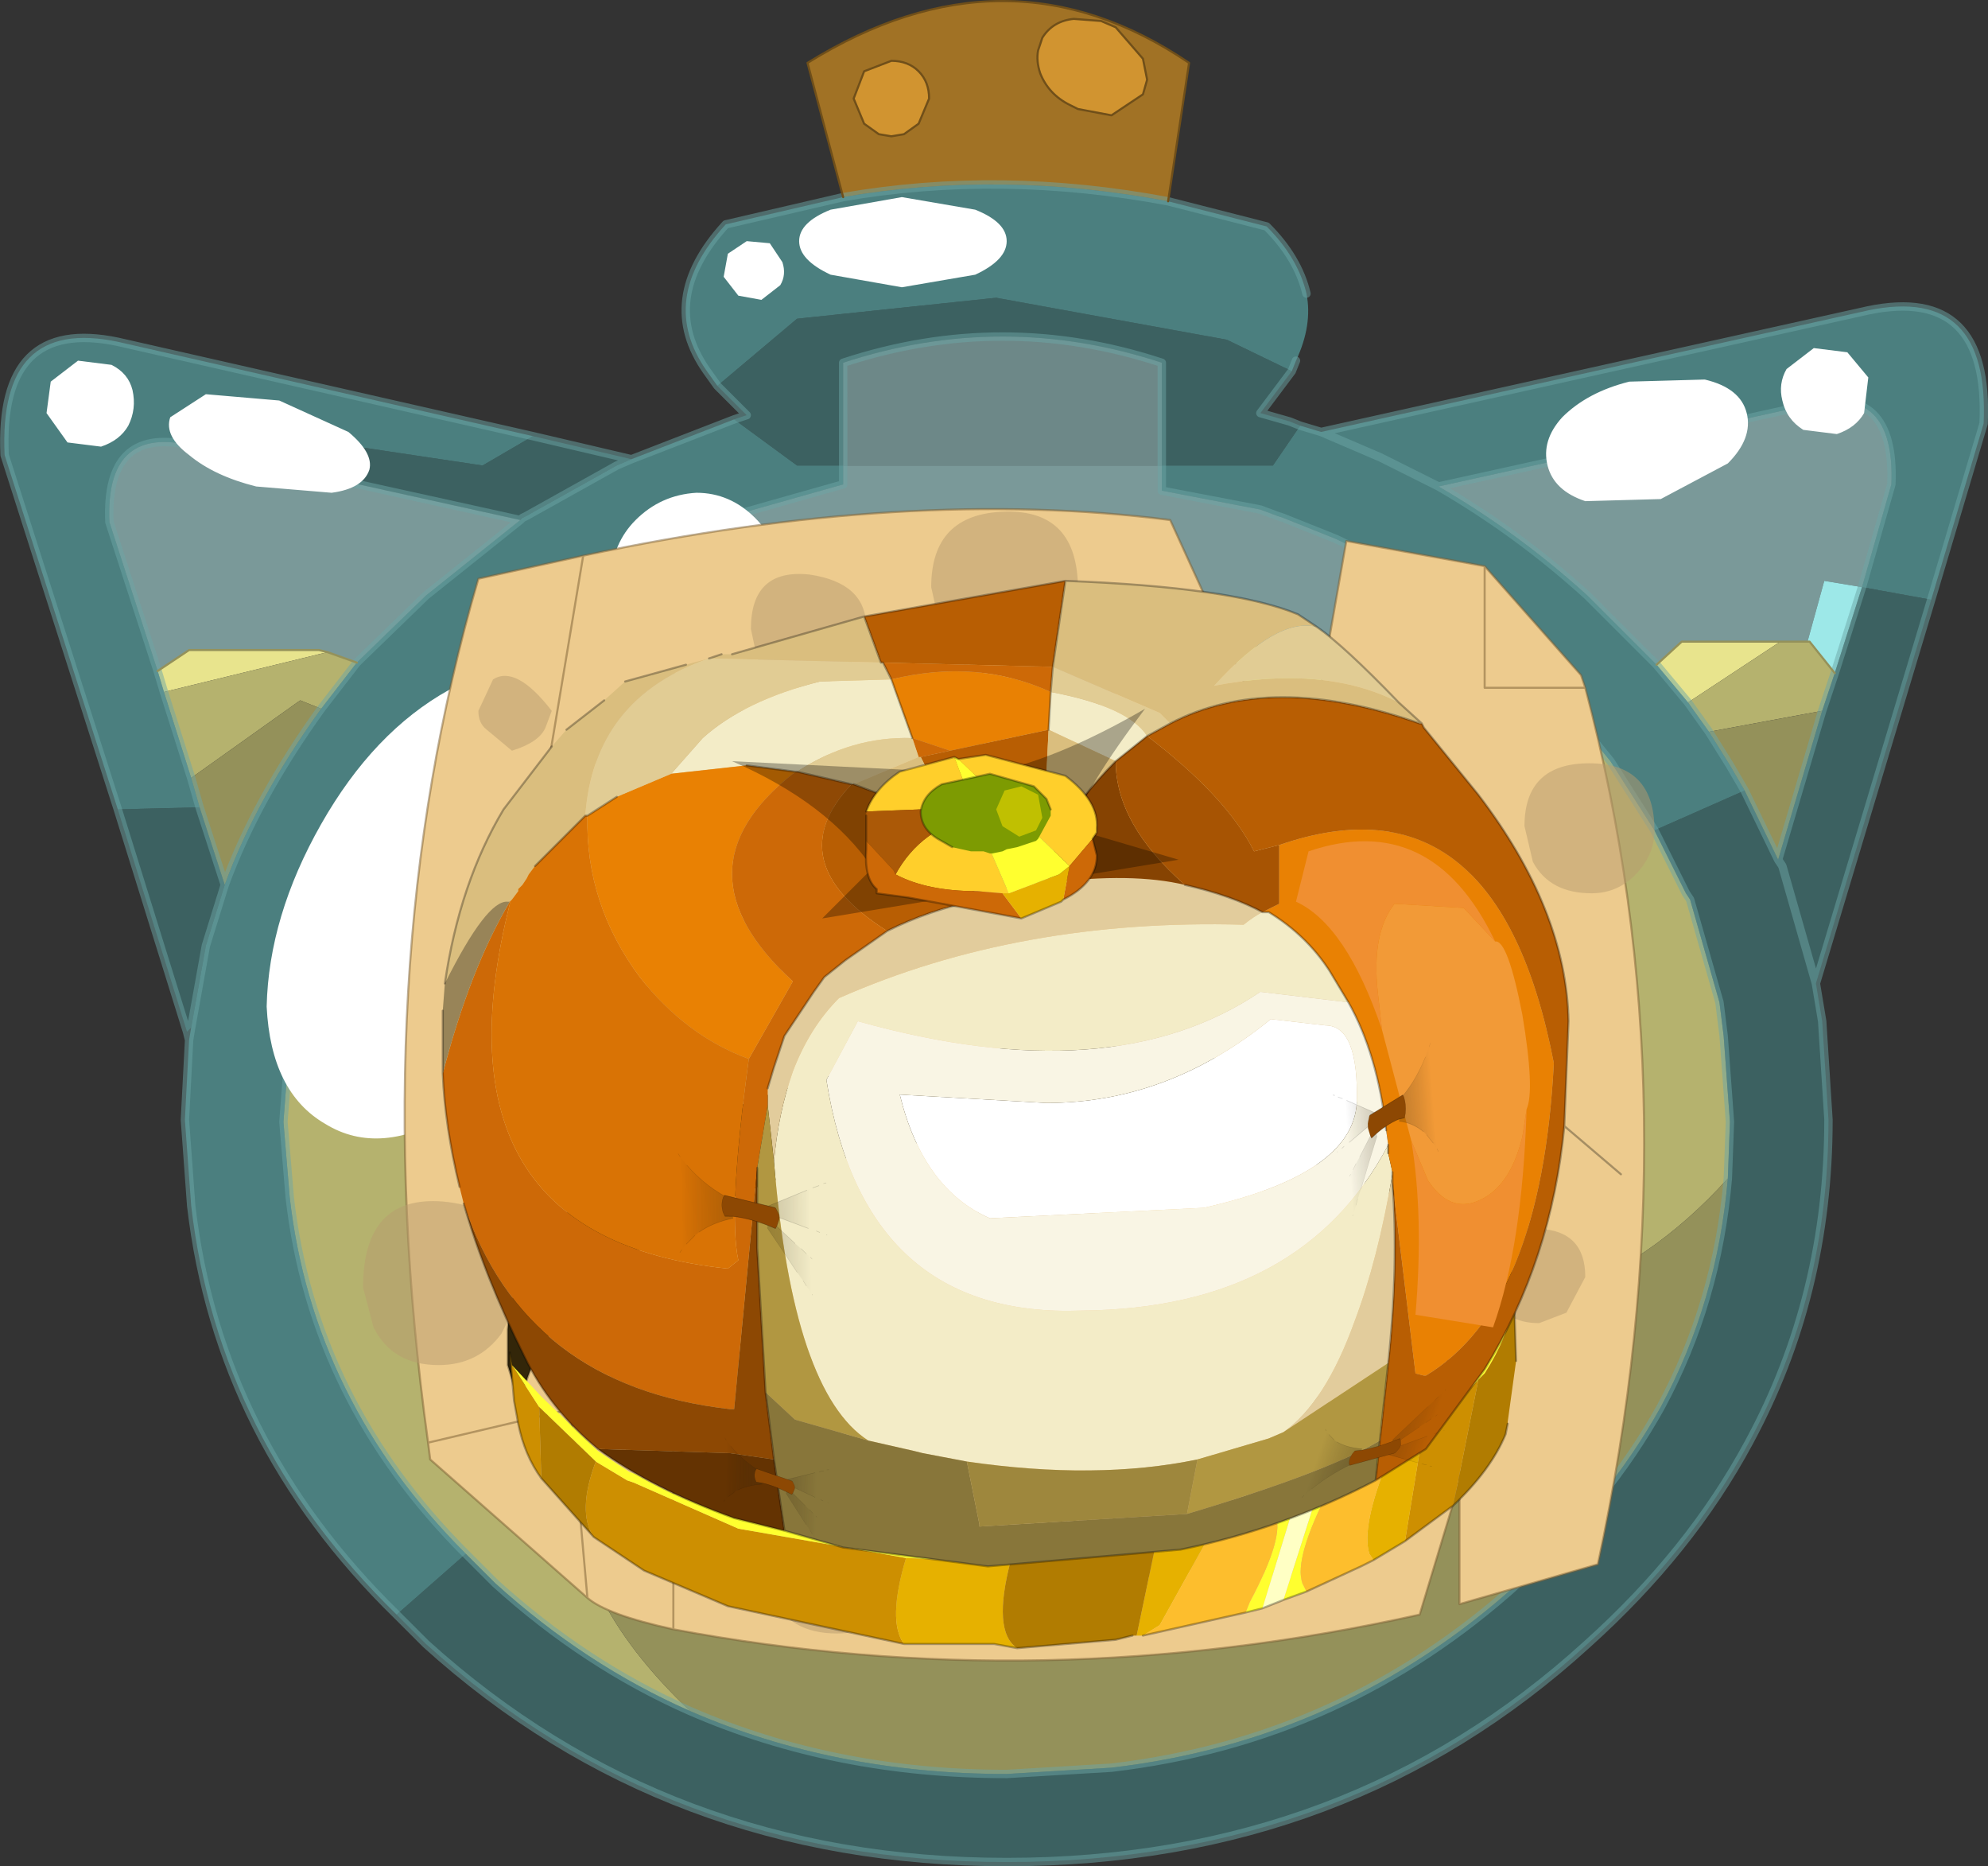 <svg viewBox="0 0 47.415 44.499" xmlns="http://www.w3.org/2000/svg" xmlns:xlink="http://www.w3.org/1999/xlink"><rect x="0" y="0" width="47.415" height="44.499" fill="#333333" stroke="none"/><g transform="translate(-376.74 -277.75)"><use transform="translate(376.75 277.75)" width="47.4" height="44.5" xlink:href="#a"/><use transform="translate(387.25 291.6)" width="28.15" height="25.45" xlink:href="#b"/><use transform="matrix(.083 -.051 -.025 -.331 408.76 306.89)" width="27.8" height="9.15" xlink:href="#c"/><use transform="matrix(-.127 -.031 -.005 -.302 396.49 308.72)" width="27.8" height="9.15" xlink:href="#c"/><use transform="matrix(-.113 .031 -.072 .209 411.55 310.8)" width="27.8" height="9.15" xlink:href="#c"/><use transform="matrix(-.089 -.031 .004 -.194 396.47 314.57)" width="27.8" height="9.15" xlink:href="#c"/><use transform="translate(394.2 294.65)" width="10.65" height="5" xlink:href="#d"/></g><defs><g id="e"><path d="M1.05-21q-.05.25.05.55.2.5.7.75l.2.1.8.15.75-.5.1-.35-.1-.5-.65-.75-.35-.15-.65-.05q-.5.05-.75.45l-.1.3m3.1 3.6q-4-.75-7.75-.1l-.85-3.2q4.75-2.95 9.1 0l-.5 3.3m-7.25-1.85.35.25.3.05.3-.05.35-.25.25-.6q0-.4-.25-.65t-.65-.25l-.65.25-.25.65.25.6" fill="#a17225" fill-rule="evenodd" transform="translate(23.7 22.2)"/><path d="m1.05-21 .1-.3q.25-.4.75-.45l.65.05.35.15.65.75.1.5-.1.35-.75.5-.8-.15-.2-.1q-.5-.25-.7-.75-.1-.3-.05-.55m-4.15 1.75-.25-.6.25-.65.65-.25q.4 0 .65.25t.25.65l-.25.6-.35.25-.3.05-.3-.05-.35-.25" fill="#d19430" fill-rule="evenodd" transform="translate(23.7 22.2)"/><path d="m20.05-6.15-.6-.75h-.05l.4-1.45.9.15-.65 2.05" fill="#9de8e8" fill-rule="evenodd" transform="translate(23.7 22.2)"/><path d="m16.55-5.45-.75-.9.6-.55h2.35l-2.2 1.45m-4.5-.8Q11.3-4.8 8.6-4.65L6.1-5q-5-.55-8.6.9-5.15 3.15-10.85 2.75l-1.75-1.2 1.65-2.3.05-.1.05-.05q.95-1.05 3.1-1.8h20.9l1.4.55m-32 .05.75-.5h3.1l.2.05-3.9.95-.15-.5" fill="#e8e48d" fill-rule="evenodd" transform="translate(23.7 22.2)"/><path d="m13.6-5.4 1.1 1.35 1.05 1.65.75 1.5.1.15.7 2.45.1.8.15 2.05-.05 1.35Q13.8 10 8.4 9l-4-1.05-4.95-.7Q-6 6.95-8.3 9.55q-1.5 1.7-1.65 3.45-.3 2.75 2.7 5.6-2.5-1.1-4.65-3.05l-.7-.7q-3.65-3.65-4.2-8.5l-.15-1.8.15-1.95.3-1.7.4-1.25 1-2.2 1.75 1.2q5.7.4 10.85-2.75Q1.1-5.55 6.1-5l2.5.35q2.7-.15 3.45-1.6l1.55.85m3.45.65-.5-.7 2.2-1.45h.7l.6.75-.3.9-2.7.5m-32.95-1.9.7.25-.85 1.1-.5-.2-2.6 1.85-.65-2.05 3.9-.95" fill="#b5b26e" fill-rule="evenodd" transform="translate(23.7 22.2)"/><path d="m17.9-3.35-.35-.6-.5-.8 2.7-.5L18.7-1.7l-.8-1.65M-7.25 18.6q-3-2.85-2.7-5.6.15-1.75 1.65-3.45 2.3-2.6 7.75-2.3l4.95.7L8.4 9q5.4 1 9.1-3.1-.25 2.95-1.6 5.45-1.25 2.25-3.4 4.2-4.15 3.75-9.7 4.4l-2.5.15q-4.1 0-7.55-1.5m-8.8-23.9q-1.55 2.15-2.3 4.2l-.6-1.85-.2-.7 2.6-1.85.5.2" fill="#94915a" fill-rule="evenodd" transform="translate(23.7 22.2)"/><path d="m4.15-17.4 2.35.6q.75.75.95 1.6.15.75-.25 1.6l-.1.25-1.55-.75-5.5-1-4.75.5-1.9 1.6-.25-.35q-1.2-1.7.45-3.5l2.8-.65q3.75-.65 7.75.1m6.45 6.8-1.4-.7-1.4-.6 1.4.6 1.4.7q1.9 1.1 3.55 2.6l1.65 1.65.75.9.5.7.5.8.35.6-2.15.95-1.05-1.65-1.1-1.35-1.1-1.05q-1.45-1.35-3.1-2.3l-1.25-.6-1.25-.5-.15-.05-.4-.15L4-10.5v-.6h2.65l.65-.95.5.15 13.05-2.9q2.9-.6 2.75 2.7l-1.25 4.2-1.65-.3.7-2.45q.1-2.4-1.95-1.9L10.6-10.6M-13.35-5l-.05.05-.05.1-1.65 2.3-1 2.2-.4 1.25-.3 1.7-.15 1.95.15 1.8q.55 4.85 4.2 8.5l-1.65 1.45q-4.25-4.15-4.9-9.75l-.15-2.05.1-1.9.05-.3.35-1.95.45-1.45q.75-2.05 2.3-4.2l.85-1.1 1.65-1.6 2.25-1.8.05-.05.1-.05L-9-11.1l.35-.15 2.45-.95 1.5 1.1h1.1v.45l-2.3.65-1.65.65-2.35 1.3-2 1.6L-13.35-5m-7.55 2.1-2.7-8.45q-.15-3.3 2.7-2.7l9.9 2.25-1.2.7-5-.75-.45.65-1.6-.4q-1.95-.4-1.85 1.85l1.15 3.55.15.5.65 2.05.2.7-1.95.05" fill="#65cccc" fill-opacity=".502" fill-rule="evenodd" transform="translate(23.7 22.2)"/><path d="m-6.6-13 1.9-1.6 4.75-.5 5.5 1 1.55.75-.75 1 .7.2.25.1-.65.95H4v-2.45q-3.8-1.25-7.6 0v2.45h-1.1l-1.5-1.1.3-.1-.7-.7m27.3 4.8 1.65.3-2.75 9.15-.8-2.8-.1-.15.1.15.8 2.8.15.9.15 2.35q0 4.2-1.9 7.7-1.4 2.6-3.85 4.8Q8.45 22.2.3 22.2q-8.1 0-13.85-5.2l-.7-.7 1.65-1.45.7.7q2.15 1.95 4.65 3.05Q-3.8 20.1.3 20.1l2.5-.15q5.55-.65 9.7-4.4 2.15-1.95 3.4-4.2 1.35-2.5 1.6-5.45l.05-1.35-.15-2.05-.1-.8-.7-2.45-.1-.15-.75-1.5 2.15-.95.8 1.65 1.05-3.55.3-.9.65-2.05M-11-11.8l2.35.55-.35.15-2.15 1.2-.1.05-.05.05-6.35-1.4.45-.65 5 .75 1.2-.7m-7.35 10.7L-18.8.35l-.35 1.95-.1.1-1.65-5.3 1.95-.05.6 1.85" fill="#478f8f" fill-opacity=".502" fill-rule="evenodd" transform="translate(23.7 22.2)"/><path d="m10.6-10.6 8.85-1.95q2.05-.5 1.95 1.9l-.7 2.45-.9-.15-.4 1.45h-3l-.6.55L14.15-8q-1.65-1.5-3.55-2.6M4-11.1v.6l2.35.45.4.15.15.05 1.25.5 1.25.6q1.65.95 3.1 2.3l1.1 1.05-1.55-.85-1.4-.55h-20.9q-2.15.75-3.1 1.8l1.45-1.45 2-1.6 2.35-1.3L-5.9-10l2.3-.65v-.45H4m-15.3 1.3L-13.55-8l-1.65 1.6-.7-.25-.2-.05h-3.1l-.75.5-1.15-3.55q-.1-2.25 1.85-1.85l1.6.4 6.35 1.4" fill="#c2ffff" fill-opacity=".502" fill-rule="evenodd" transform="translate(23.7 22.2)"/><path d="M-3.6-11.1v-2.45q3.8-1.25 7.6 0v2.45h-7.6" fill="#a8dede" fill-opacity=".502" fill-rule="evenodd" transform="translate(23.7 22.2)"/><path d="M31.15 7q-.2-.85-.95-1.6l-2.35-.6q-4-.75-7.75-.1l-2.8.65q-1.65 1.8-.45 3.5l.25.35m13.7-.35.1-.25m.6 1.7 1.4.6 1.4.7 8.85-1.95q2.05-.5 1.95 1.9L44.4 14m1.65.3 1.25-4.2q.15-3.3-2.75-2.7L31.5 10.3l-.5-.15m-3.3.95v.6l2.35.45.4.15.15.05 1.25.5 1.25.6q1.65.95 3.1 2.3l1.1 1.05 1.1 1.35 1.05 1.65m2.15-.95-.35-.6-.5-.8-.5-.7-.75-.9-1.65-1.65q-1.65-1.5-3.55-2.6m-3.5-2.75-.75 1 .7.2.25.1m-20.7 7.1-.05.1-1.65 2.3-1 2.2-.4 1.25-.3 1.7-.15 1.95.15 1.8q.55 4.85 4.2 8.5l.7.7q2.15 1.95 4.65 3.05M41.2 28.1l.05-1.35-.15-2.05-.1-.8-.7-2.45-.1-.15-.75-1.5m4.3-3.75L44.4 14m-.65 2.05-.3.9-1.05 3.55.1.15.8 2.8 2.75-9.15m-4.45 4.55.8 1.65m-22.3-9.4V8.65q3.8-1.25 7.6 0v2.45m-7.6 0v.45l-2.3.65-1.65.65-2.35 1.3-2 1.6-1.45 1.45m-.9 21.3.7.7Q15.9 44.4 24 44.4q8.15 0 13.85-5.2 2.45-2.2 3.85-4.8 1.9-3.5 1.9-7.7l-.15-2.35-.15-.9m-2.1 4.65q-.25 2.95-1.6 5.45-1.25 2.25-3.4 4.2-4.15 3.75-9.7 4.4l-2.5.15q-4.1 0-7.55-1.5M2.8 19.3.1 10.85q-.15-3.3 2.7-2.7l9.9 2.25 2.35.55L17.5 10l.3-.1-.7-.7m-4.7 3.2.05-.05.1-.05 2.15-1.2.35-.15M8.5 15.8l1.65-1.6 2.25-1.8L6.05 11l-1.6-.4q-1.95-.4-1.85 1.85L3.75 16m4.75-.2-.85 1.1q-1.55 2.15-2.3 4.2l-.45 1.45-.35 1.95-.05.3-.1 1.9.15 2.05q.65 5.6 4.9 9.75m-4.1-17.4-.6-1.85m-1.95.05 1.65 5.3.1-.1m0-5.95.2.7m-.2-.7L3.9 16.5l-.15-.5m.75 8.8-.05-.2" fill="none" stroke="#6da6a6" stroke-linecap="round" stroke-linejoin="round" stroke-opacity=".502" stroke-width=".2"/><path d="m35.75 15.95-1.4-.55h-20.9q-2.15.75-3.1 1.8l-.05.05m32.8-1.95h.05l.6.75m-.65-.75h-.65m-2.95.55.6-.55h2.35m-6.7.65 1.55.85M3.75 16l.75-.5h3.1l.2.05.7.25" fill="none" stroke="#94915a" stroke-linecap="round" stroke-linejoin="round" stroke-width=".05"/><path d="m24.75 1.2.1-.3q.25-.4.75-.45l.65.05.35.15.65.75.1.5-.1.35-.75.5-.8-.15-.2-.1q-.5-.25-.7-.75-.1-.3-.05-.55M20.1 4.7l-.85-3.2q4.75-2.95 9.1 0l-.5 3.3M20.6 2.95l-.25-.6.25-.65.65-.25q.4 0 .65.25t.25.65l-.25.6-.35.25-.3.05-.3-.05-.35-.25" fill="none" stroke="#704f19" stroke-linecap="round" stroke-linejoin="round" stroke-width=".05"/><path d="m15.15-13.1 1.8-.05q.85.2 1 .8t-.45 1.2l-1.6.85-1.8.05q-.75-.25-.9-.85t.35-1.15q.6-.6 1.6-.85M19.55-13.9l.8.1.5.6-.1.85q-.2.35-.65.5l-.8-.1q-.4-.25-.5-.7-.1-.4.1-.75l.65-.5M-16.05-2.55q1.25-2.2 3.05-3.2 1.85-1.05 3.15-.3 1.3.8 1.3 2.85.05 2.1-1.2 4.3t-3.15 3.25q-1.75 1.05-3.05.25-1.3-.75-1.4-2.8.05-2.15 1.3-4.35M-21.85-13.6l.8.1q.4.2.5.6.1.45-.1.85-.2.35-.65.5l-.8-.1-.5-.7.1-.75.65-.5M-17.05-12.65l1.65.75q.6.5.5.9-.15.45-.9.55l-1.8-.15q-1-.25-1.6-.75-.6-.45-.45-.9l.85-.55 1.75.15M-8.55-9.8q.6-.6 1.45-.65.8 0 1.4.6t.6 1.4q-.05.85-.65 1.45-.55.55-1.4.6-.8 0-1.4-.6t-.6-1.4q.05-.85.6-1.4M-5.9-16.45l.55.05.3.45q.1.3-.05.55l-.45.35-.55-.1-.35-.45.1-.55.45-.3M-2.2-17.5l1.75.3q.75.3.75.75t-.75.8l-1.75.3-1.7-.3q-.75-.35-.75-.8t.75-.75l1.7-.3" fill="#fff" fill-rule="evenodd" transform="translate(23.7 22.2)"/><path d="M11.7-8.7 14-6.1l.1.3q2.65 10 .3 20.9l-3.3.95v-2.9l-.95 3.15q-9 2-17.8.35-1.6-.35-2.05-.75l-3.75-3.3-.05-.4Q-15.05 1-12.3-8.4l2.5-.55q7.75-1.65 14-.85L7.3-3l1.1-6.3 3.3.6v2.9h2.4-2.4v-2.9M-7.65 8.4v8.25V8.4m-2.05 7.5-.4-4.5-3.4.8 3.4-.8.4 4.5m-1.2-18.25 1.1-6.6-1.1 6.6m21.5 10.5.5 5-.5-5" fill="#edcb8e" fill-rule="evenodd" transform="translate(23.7 22.2)"/><path d="m35.4 13.5 2.3 2.6.1.3q2.65 10 .3 20.9l-3.3.95v-2.9l-.95 3.15q-9 2-17.8.35-1.6-.35-2.05-.75l-3.75-3.3-.05-.4q-1.55-11.2 1.2-20.6l2.5-.55q7.75-1.65 14-.85l3.1 6.8 1.1-6.3 3.3.6v2.9h2.4m-3 18.95-.5-5m-20.4-17.1-1.1 6.6M10.2 34.4l3.4-.8.4 4.5m2.05.75V30.6" fill="none" stroke="#7a5e32" stroke-linecap="round" stroke-linejoin="round" stroke-opacity=".502" stroke-width=".05"/><path d="M2-8.15q1.4.05 1.4 1.4 0 .55-.4 1-.45.5-1.15.5Q.5-5.25.3-6.4H.25q-1.15 0-1.55-.9l-.2-.9q0-1.75 1.75-1.8T2-8.15M9.4-2q0-1.05 1.05-1.05T11.5-2q-.05 1.1-1 1.1-.75 0-1-.5L9.4-2m5.95.6q-.45.5-1.1.5-1 0-1.4-.75l-.2-.85q0-1.5 1.55-1.5t1.55 1.6q0 .55-.4 1m-1.7 10.5-.65.25q-.85 0-1.1-.7l-.05-.45q0-1.1 1.15-1.1 1.1.05 1.1 1.15l-.45.85m-6.6-7.75Q7.5.75 8.5.75q1.75 0 1.75 1.65L9.9 3.5q-.45.65-1.15.75v.3q0 .65-.4 1.1-.45.6-1.35.6-1.2 0-1.65-.9l-.2-.85q0-.7.3-1.1l-.55-.1-.1.15q-.65.8-1.55.8-1.25 0-1.8-1l-.35-1q0-1.9 2.1-2 1 0 1.5.45l.9-.15q1.15 0 1.45.8m-4.2 4.1L2.5 6.6q-.5.75-1.5.75-1.1 0-1.55-.9L-.8 5.5q0-2.05 1.85-1.8 1.8.25 1.8 1.75m4.1 5.5q1.45 0 1.45 1.25-.1.8-.5 1.15l.25.8-.3.85q-.3.4-.85.4-1.4 0-1.25-1.15 0-.55.35-.85-.5-.35-.6-1.2 0-1.25 1.45-1.25m-1.75 3.9q-.5.55-1.35.55Q2 15.4 2 13.75q0-1.7 1.85-1.7 1.8 0 1.8 1.65l-.45 1.15m-15.9-19.7q-.15.35-.8.55l-.6-.5q-.2-.15-.2-.45l.35-.75q.55-.35 1.4.75l-.15.4m7.3-1.55q-.45.6-1.1.6-.85 0-1.15-.7l-.15-.7q0-1.45 1.4-1.3 1.35.2 1.35 1.25 0 .35-.35.85m-2 1.3q1.6 0 1.6 1.8 0 .75-.45 1.25-.5.5-1.25.5-1.15 0-1.45-.9l-.8.15q-1.1 0-1.55-.95l-.25-.95q0-1.95 1.9-1.95 1.4 0 1.75 1.1l.5-.05M-8.55-.75q0-1.1 1.15-1.1 1.1 0 1.1 1.2l-.05.35q1.3.05 1.3 1.6l-.4.95-.55.45q.25.4.25 1.1t-.4 1.2q-.5.65-1.35.65-1.15 0-1.5-.85l-.1-.5-.4.05q-.85 0-1.15-.65l-.15-.7q0-1.35 1.4-1.4.9 0 1.2.6l.15-.05-.25-.9q0-.6.35-.95l-.55-.6-.05-.45M-1.25-4q-.75 0-1.1-.7l-.15-.55q0-1.2 1.25-1.2T0-5.25l-.25.75q-.35.5-1 .5m-8.3 12.5q-.4.4-.95.4l-.8-.2-.45.9q-.55.75-1.5.75-1.1 0-1.55-.9l-.25-.95q0-2.2 1.9-2.05 1.15.1 1.6.85.2-.65 1.1-.7 1.2-.1 1.2 1.05 0 .5-.3.85m.3 2.7q0-1.65 1.75-1.65 1.3 0 1.65.9.25-.6 1.15-.45 1.3.25 1.3 1.25 0 .5-.35.85l-.05.05q.3.4.3 1.1v.05q1.7.1 1.7 1.75 0 .6-.5 1.1-.6.6-1.45.6-1.15 0-1.55-.9l-.2-.85.05-.3-.9-.85-.15-.65.15-.7q-.45.4-1.15.4-.95 0-1.45-.75l-.3-.95m3.4.8-.05-.05-.1.15.15-.1m3.1-1.55q0-1.45 1.3-1.2t1.3 1.25q0 .5-.35.85-.4.4-1 .4-.85 0-1.15-.65l-.1-.65" fill="#b89c6e" fill-opacity=".502" fill-rule="evenodd" transform="translate(23.7 22.2)"/></g><g id="b"><path d="m392.9 304.8-.2.15q-3.7 2-3.85 4.5v.85l.3 1q.35-2.35 3.55-4.2l.3-.2q3.7-2 8.6-2.2l6 .6 2.3.9q2.1 1.15 2.9 2.85l-.05-.2.1-.4-.05-.2q-.05-1.2-.9-2.2-.85-1.1-2.25-1.8l-2.25-.85q-2.65-.85-6.05-.7-4.85.2-8.45 2.1" fill="#332609" fill-rule="evenodd" transform="translate(-387.25 -291.6)"/><path d="M5.45 15.5q-3.2 1.85-3.55 4.2l-.3-1v-.85q.15-2.5 3.85-4.5l.2-.15m14.5-1.4 2.25.85q1.4.7 2.25 1.8.85 1 .9 2.2l.05.2-.1.4.05.2q-.8-1.7-2.9-2.85l-2.3-.9" fill="none" stroke="#000" stroke-linecap="round" stroke-linejoin="round" stroke-opacity=".302" stroke-width=".05"/><path d="m388.95 310.3-.05-.3.1 1.15.1.55q.15.75.55 1.3l-.05-1.7-.55-.85-.1-.15m1.95 4.1 1.2.8 2 .85 4.2.9q-.4-.55.05-2.05l-4-.7-2.5-1.1-.15-.05-.75-.45q-.45 1.2-.05 1.8m19.35.1 1.15-.85.6-3-1.35 1.4-.4 2.45" fill="#cd8f01" fill-rule="evenodd" transform="translate(-387.25 -291.6)"/><path d="m412.85 308.6-.25-.05-.7 1.85-.4.45-1.65 1.4-.9.55-.45.2-.35.15-.55.3-.4.15-1.5.45-1.35.3h-.1l-3.4.35-.55.05h-.05l-1.9-.05-3.95-.75q-1.4-.4-2.5-1.05l-.15-.05-.75-.5-1.35-1.3-.7-.75.1.15.55.85 1.35 1.3.75.45.15.05 2.5 1.1 4 .7 1.85.1h.05l.6-.05 3.35-.35h.1l1.35-.35 1.5-.4q.25.5-.6 2.1l-.1.25.4-.1.75-2.45.55-.25-.8 2.5.55-.2-.1-.2q-.2-.6.65-2.25l.45-.25q.5-.2.95-.45l.8-.5 1.35-1.4.15-.15q.55-.85.7-1.7v-.2" fill="#ffff2f" fill-rule="evenodd" transform="translate(-387.25 -291.6)"/><path d="M398.3 316.95h2.15l.55.1q-.6-.4-.15-2.1l-.6.05h-.05l-1.85-.1q-.45 1.5-.05 2.05m5.55-.2h.15l.4-.25 1.25-2.25-1.35.35-.45 2.15m5.65-1.8.75-.45.4-2.45-.8.5q-.65 1.6-.45 2.25l.1.15" fill="#e6b100" fill-rule="evenodd" transform="translate(-387.25 -291.6)"/><path d="m404 316.75 2.45-.55.1-.25q.85-1.6.6-2.1l-1.5.4-1.25 2.25-.4.25m3.9-1.05 1.3-.6.3-.15-.1-.15q-.2-.65.45-2.25-.45.25-.95.45l-.45.25q-.85 1.65-.65 2.25l.1.2" fill="#fdbe2d" fill-rule="evenodd" transform="translate(-387.25 -291.6)"/><path d="m389.65 313 1.25 1.4q-.4-.6.05-1.8l-1.35-1.3.05 1.7m11.35 4.05 2.35-.2.4-.1h.1l.45-2.15h-.1l-3.35.35q-.45 1.7.15 2.1m10.4-3.4q.9-.85 1.25-1.7l.05-.25v-.05l.2-1.45-.05-1.6v.2q-.15.85-.7 1.7l-.15.15-.6 3" fill="#b17c01" fill-rule="evenodd" transform="translate(-387.25 -291.6)"/><path d="m406.85 316.1.5-.2.8-2.5-.55.25-.75 2.45" fill="#ffffc4" fill-rule="evenodd" transform="translate(-387.25 -291.6)"/><path d="m1.65 18.4.1 1.15.1.55q.15.75.55 1.3l1.25 1.4 1.2.8 2 .85 4.2.9h2.15l.55.1 2.35-.2.4-.1m.25 0 2.45-.55.4-.1.5-.2.55-.2 1.3-.6.3-.15.75-.45 1.15-.85q.9-.85 1.25-1.7l.05-.25m.2-1.5L25.6 17" fill="none" stroke="#000" stroke-linecap="round" stroke-linejoin="round" stroke-opacity=".302" stroke-width=".05"/><path d="m398 293.95-1.7.05q-1.8.45-2.8 1.35l-.75.85 1.8-.2 1.15.15h.05q1.3-.85 2.75-.8l-.5-1.4m3.75 1.2q.85.4 1.6.75l.75-.6q-.45-.7-2.3-1.05l-.05.9m8.1 9.9q-2.05 3.9-7.3 3.95-5.2.2-6.1-5.5l.75-1.4q6.05 1.7 9.6-.7l2.1.25-.45-.75q-.55-.85-1.45-1.4h-.15q-.2.1-.45.3-5.35-.15-9.65 1.75-.7.7-1.1 1.75-.35 1-.45 2.15.45 5.5 2.25 6.65l1.1.25.2.05 1.05.2q3.1.45 5.5-.05l1.7-.5.35-.15q1-.7 1.7-2.65.55-1.45.9-3.5v-.05l-.1-.45v-.2" fill="#f3ecc7" fill-rule="evenodd" transform="translate(-387.25 -291.6)"/><path d="m392.75 296.2-1.3.55-.7.45h-.05.05q-.05 2.1 1.25 3.85 1.1 1.4 2.6 1.95l1.05-1.85q-2.9-2.65 0-4.95l.1-.05h-.05l-1.15-.15-1.8.2m5.75-.85.9.3 2.35-.5.05-.9q-1.75-.8-3.8-.3l.5 1.4m8.75 2.55v1.4l-.4.2h.15q.9.55 1.45 1.4l.45.75q.7 1.25.9 3.05l.05.35v.2l.1.45v.25l.55 4.55.2.05h.05q2.75-1.65 3.05-7.45-1.35-7-6.55-5.2" fill="#e98103" fill-rule="evenodd" transform="translate(-387.25 -291.6)"/><path d="m397.35 292.45.4 1.1h.05l4.05.1.3-2.05-4.8.85m2.05 3.2-.7.15.3.6 2.7-.25.05-1-2.35.5m.7 3.55-1.4-2.15-1.6-.6h-.05q-1.75 1.85.85 3.5 1-.5 2.2-.75m4.55-4.2-.55.3q1.9 1.45 2.55 2.75l.6-.15q5.2-1.8 6.55 5.2-.3 5.8-3.05 7.45h-.05l-.2-.05-.55-4.55q.15 1.95-.1 4.3l-.2 1.85-.1.95 1.2-.75 1.4-1.9q1.6-2.6 1.9-5.8l.1-2.5q-.05-2.65-2.15-5.4l-1.3-1.6-.05-.1h-.05q-3.55-1.25-5.95 0" fill="#b85e03" fill-rule="evenodd" transform="translate(-387.25 -291.6)"/><path d="M397.8 293.55h-.05l-.4-1.1-3.15.9h-.25l-.3.1 4.15.1m4.35-1.95-.3 2.05 2.55 1.1.25.25q2.4-1.25 5.95 0h.05l-.55-.5q-1.75-.9-4.4-.4 1.5-1.65 2.45-1.4l-.45-.3q-1.55-.65-5.55-.8m-11.45 5.6q.2-2.8 2.95-3.75l-.55.15-1.45.4-.5.45-.9.7-.35.4-1.15 1.5q-1.05 1.75-1.4 4.15 1-2 1.5-1.95h.05l.05-.05.15-.2v-.05l.1-.1.1-.15.05-.1.15-.2 1.2-1.2m8-1.4h-.05l-1.55.65 1.6.6 1.4 2.15 1.65-.4.2-1.1q.55-.95 1.4-1.8-.75-.35-1.6-.75l-.05 1-2.7.25-.3-.6" fill="#dabe7e" fill-rule="evenodd" transform="translate(-387.25 -291.6)"/><path d="m400.35 306.8 5.1-.25q3.55-.8 3.65-2.5.05-1.85-.75-1.85l-1.3-.15q-2.45 2-5.35 2l-3.5-.2q.55 2.25 2.15 2.95" fill="#fff" fill-rule="evenodd" transform="translate(-387.25 -291.6)"/><path d="m401.75 298.8-1.65.4q-1.2.25-2.2.75l-1 .7-.5.4-.25.35-.7 1.05-.25.75-.15.5v.4l.15 1.35q.1-1.15.45-2.15.4-1.05 1.1-1.75 4.3-1.9 9.65-1.75.25-.2.45-.3-.75-.4-1.85-.65-1.25-.3-3.25-.05m8.2 6.9v.05q-.35 2.05-.9 3.5-.7 1.95-1.7 2.65l2.5-1.65q.25-2.35.1-4.3v-.25" fill="#e2cc9c" fill-rule="evenodd" transform="translate(-387.25 -291.6)"/><path d="m401.85 293.65-4.05-.1.2.4q2.05-.5 3.8.3l.05-.6m-3.2 2.15h.05l.7-.15-.9-.3.15.45m-1.6.65-1.3-.3-.1.05q-2.9 2.3 0 4.95L394.6 303q-.5 3.65-.25 4.8l-.25.2q-7.2-.75-5.2-8.7v-.05q-.95 1.6-1.6 4.1.05 1.25.4 2.7l.1.4q1.45 4.35 6.35 4.9h.1l.55-5.75.25-1.5v-.4l.15-.5.25-.75.7-1.05.25-.35.5-.4 1-.7q-2.6-1.65-.85-3.5" fill="#cd6907" fill-rule="evenodd" transform="translate(-387.25 -291.6)"/><path d="m397.8 293.55-4.15-.1q-2.75.95-2.95 3.75h.05l.7-.45 1.3-.55.75-.85q1-.9 2.8-1.35l1.7-.05-.2-.4m.85 2.25-.15-.45q-1.45-.05-2.75.8l1.3.3h.05l1.55-.65m3.15-1.55q1.85.35 2.3 1.05l.55-.3-.25-.25-2.55-1.1-.05.6m6.35-1.55q-.95-.25-2.45 1.4 2.65-.5 4.4.4-1.3-1.35-1.95-1.8" fill="#e1cc94" fill-rule="evenodd" transform="translate(-387.25 -291.6)"/><path d="m395.05 304.1-.25 1.5v1.9l.2 3.45.7.65 1.75.5q-1.8-1.15-2.25-6.65l-.15-1.35m12.3 7.8-.35.15-1.7.5-.25 1.3q3.35-1 4.6-1.75l.2-1.85-2.5 1.65" fill="#b19741" fill-rule="evenodd" transform="translate(-387.25 -291.6)"/><path d="M405.3 312.55q-2.4.5-5.5.05l.3 1.5v.05l4.95-.3.25-1.3" fill="#9e873d" fill-rule="evenodd" transform="translate(-387.25 -291.6)"/><path d="m399.8 312.6-1.05-.2-.2-.05-1.1-.25-1.75-.5-.7-.65.2 1.6.25 1.7 1.4.4 3.45.45 4.6-.4q2.45-.5 4.65-1.65l.1-.95q-1.25.75-4.6 1.75l-4.95.3v-.05l-.3-1.5" fill="#88763a" fill-rule="evenodd" transform="translate(-387.25 -291.6)"/><path d="m394.8 305.6-.55 5.75h-.1q-4.9-.55-6.35-4.9.5 1.75 1.45 3.65.6 1.25 1.75 2.2l3.15.1 1.05.15-.2-1.6-.2-3.45v-1.9" fill="#8d4803" fill-rule="evenodd" transform="translate(-387.25 -291.6)"/><path d="M394.6 303q-1.5-.55-2.6-1.95-1.3-1.75-1.25-3.85h-.05l-1.2 1.2-.15.2-.05.1-.1.15-.1.1v.05l-.15.2-.05.05v.05q-2 7.95 5.2 8.7l.25-.2q-.25-1.15.25-4.8" fill="#d97305" fill-rule="evenodd" transform="translate(-387.25 -291.6)"/><path d="m408.9 301.65-2.1-.25q-3.55 2.4-9.6.7l-.75 1.4q.9 5.7 6.1 5.5 5.25-.05 7.3-3.95l-.05-.35q-.2-1.8-.9-3.05m-8.55 5.15q-1.6-.7-2.15-2.95l3.5.2q2.9 0 5.35-2l1.3.15q.8 0 .75 1.85-.1 1.7-3.65 2.5l-5.1.25" fill="#f9f5e4" fill-rule="evenodd" transform="translate(-387.25 -291.6)"/><path d="m395.2 312.55-1.05-.15-3.15-.1q1.3.95 3.25 1.65l1.2.3-.25-1.7" fill="#643302" fill-rule="evenodd" transform="translate(-387.25 -291.6)"/><path d="M388.9 299.25h-.05q-.5-.05-1.5 1.95l-.05.65v1.5q.65-2.5 1.6-4.1" fill="#988458" fill-rule="evenodd" transform="translate(-387.25 -291.6)"/><path d="M403.35 295.9q-.85.85-1.4 1.8l-.2 1.1q2-.25 3.25.05-1.65-1.45-1.65-2.95" fill="#864302" fill-rule="evenodd" transform="translate(-387.25 -291.6)"/><path d="m404.1 295.3-.75.6q0 1.5 1.65 2.95 1.1.25 1.85.65l.4-.2v-1.4l-.6.15q-.65-1.3-2.55-2.75" fill="#a75403" fill-rule="evenodd" transform="translate(-387.25 -291.6)"/><path d="M10.55 1.95h-.05l-.4-1.1L14.9 0l-.3 2.05m-8.2-.2.3-.1m.25 0 3.15-.9m.45 1.1.2.4.5 1.4M4.2 5.15l-.7.45h-.05l-1.2 1.2M16.1 4.3q-.85.85-1.4 1.8l-.2 1.1m-1.65.4-1.4-2.15-1.6-.6m-1.35-.3h-.05L7.3 4.4m2.5.45-1.3-.3M.1 9.6q.35-2.4 1.4-4.15l1.15-1.5m.35-.4.9-.7m.5-.45L5.85 2m8.65 1.55.05-.9.05-.6m2.25 1.65-.75.6m1.3-.9-.55.3m2.75 4.2q-.75-.4-1.85-.65m-7.1 1.1-1 .7-.5.4-.25.35-.7 1.05-.25.75-.15.5M.45 14.45Q.1 13 .05 11.75m22.55 1.7v.2m-3-5.75h.15q.9.55 1.45 1.4l.45.75q.7 1.25.9 3.05m-15 .9v1.9l.2 3.45.2 1.6m-4.2-.25Q2.6 19.75 2 18.5q-.95-1.9-1.45-3.65m12.3-7.25q-1.2.25-2.2.75m-10.6 1.9v1.5m8.15 10.9-.25-1.7m-4.2-.25q1.3.95 3.25 1.65l1.2.3 1.4.4 3.45.45 4.6-.4q2.45-.5 4.65-1.65l1.2-.75 1.4-1.9q1.6-2.6 1.9-5.8l1.35 1.15M22.4 20.5l-.1.95M14.9 0q4 .15 5.55.8l.45.3q.65.45 1.95 1.8l.55.5h-.05q-3.55-1.25-5.95 0m9.4 9.6.1-2.5q-.05-2.65-2.15-5.4l-1.3-1.6-.05-.1m-.7 10.95v-.25m0 .25q.15 1.95-.1 4.3l-.2 1.85" fill="none" stroke="#000" stroke-linecap="round" stroke-linejoin="round" stroke-opacity=".302" stroke-width=".05"/><path d="m412.4 300.2-.75-.8-1.65-.1q-.55.7-.4 2.1l.1.9.7 2.65.4.95q.5.75 1.15.5.8-.3 1.1-1.55l.1-.65q.2-.45-.1-2.25-.35-1.8-.65-1.75" fill="#f29a37" fill-rule="evenodd" transform="translate(-387.25 -291.6)"/><path d="M412.4 300.2q-1.5-3.15-4.45-2.15l-.3 1.2q1.2.55 2.05 3.05l-.1-.9q-.15-1.4.4-2.1l1.65.1.75.8m-2 4.75q.3 1.8.1 4.15l1.85.3q.7-1.95.8-5.2l-.1.65q-.3 1.25-1.1 1.55-.65.25-1.15-.5l-.4-.95" fill="#f08f31" fill-rule="evenodd" transform="translate(-387.25 -291.6)"/></g><g id="f"><path d="M3.75-.05Q7.5-.75 10.2-1.8l.8-.35L12.65-3l.9-.55.35-.25V4l-.35-.2-.4-.15-.1-.05-.75-.35q-3.6-1.4-8.6-1.9.3-.75.05-1.4" fill="url(#g)" fill-rule="evenodd" transform="translate(13.9 4.6)"/><path d="m-10.7-1.65-.3-.1V-4.6l.1.05 1.05.55.6.35 1.1.55q2.75 1.5 5.5 2.95l-.3.75-4.9-1.45-1.15-.3-.95-.3-.75-.2M-2.9 1l.05.1.3.4-8.8 2.4-1.2.3-.85.25-.5.1V.45h.1l1.25.05.65.05 1.5.05 7.5.4" fill="url(#h)" fill-rule="evenodd" transform="translate(13.9 4.6)"/><path d="M17.65 4.55q3.75-.7 6.45-1.75m.8-.35 1.65-.85m.9-.55L27.8.8m0 7.8-.35-.2m-1.25-.55q-3.6-1.4-8.6-1.9M2.9 2.85l.3.1m.75.2.95.3m1.15.3 4.9 1.45m.3-.75Q8.5 3 5.75 1.5M4.65.95 4.05.6M3 .05 2.9 0M11 5.6l-7.5-.4M2 5.15l-.65-.05M.1 5.05H0m0 4.1.5-.1m.85-.25 1.2-.3m1.1-.3 7.7-2.1" fill="none" stroke="#000" stroke-linecap="round" stroke-linejoin="round" stroke-opacity=".153" stroke-width=".05"/><path d="M5.3 1.6h-9.5l-.15-.05-.45-.35-.1-.1-.05-.3.45-.6.3-.25Q0 .3 3.75.1L5.3-.05l.35.3q.4.55-.1 1.15l-.25.2" fill="#8d4803" fill-rule="evenodd" transform="translate(13.9 4.6)"/><path d="M19.2 6.2H9.7l-.15-.05-.45-.35-.1-.1-.05-.3.45-.6.3-.25q4.2.35 7.95.15l1.55-.15.35.3q.4.55-.1 1.15z" fill="none" stroke="#000" stroke-linecap="round" stroke-linejoin="round" stroke-opacity=".302" stroke-width=".05"/></g><g id="d"><path d="m397.55 298.45-1.2 1.2 8.5-1.4-2.55-.75q.35-1 1.75-2.85-2.15 1.25-3.8 1.55l-6.05-.3q2.3 1 3.35 2.55" fill-opacity=".302" fill-rule="evenodd" transform="translate(-394.2 -294.65)"/><path d="m402.8 297.75.1-.15v-.1q.05-.65-.75-1.25l-1.9-.5-.65.1 2.65 2.55.55-.65m-3.3-1.95-1.3.35q-.6.4-.8.95l2.55-.1-.45-1.2m.5 1.4q-1.3.3-1.9 1.4.75.4 1.95.4l.6.05h.15l-.8-1.85" fill="#ffcf2b" fill-rule="evenodd" transform="translate(-394.2 -294.65)"/><path d="M397.4 297.8v.2q-.05.7.25.95v.1l.75.1 2.7.5-.45-.6-.6-.05q-1.2 0-1.95-.4l-.05-.1-.65-.7m4.7 1.4q.8-.4.8-1.05l-.1-.4-.55.65-.15.8" fill="#cd6907" fill-rule="evenodd" transform="translate(-394.2 -294.65)"/><path d="m401.1 299.65.95-.4.05-.05.15-.8-.25.2-1.2.45h-.15l.45.6" fill="#e6b100" fill-rule="evenodd" transform="translate(-394.2 -294.65)"/><path d="m399.6 295.85-.1-.05.45 1.2.05.2.8 1.85 1.2-.45.25-.2-2.65-2.55" fill="#ffff2f" fill-rule="evenodd" transform="translate(-394.2 -294.65)"/><path d="M397.4 297.1v.7l.65.7.05.1q.6-1.1 1.9-1.4l-.05-.2-2.55.1" fill="#ab5907" fill-rule="evenodd" transform="translate(-394.2 -294.65)"/><path d="M3.2 2.55v.8q-.05.7.25.95v.1l.75.1 2.7.5.95-.4.05-.05q.8-.4.8-1.05l-.1-.4.1-.15v-.1q.05-.65-.75-1.25l-1.9-.5-.65.1-.1-.05L4 1.5q-.6.4-.8.95" fill="none" stroke="#000" stroke-linecap="round" stroke-linejoin="round" stroke-opacity=".302" stroke-width=".05"/><path d="m401.8 297.05-.1-.25-.3-.3-1.05-.3-1.15.25q-.45.25-.5.65 0 .4.4.65l.35.2.45.1h.3l.15.05h.05l.25-.05.1-.05.25-.05.45-.15.05-.05.3-.55v-.15" fill="#7d9b02" fill-rule="evenodd" transform="translate(-394.2 -294.65)"/><path d="m5.25 3.3-.35-.2q-.4-.25-.4-.65.05-.4.5-.65l1.15-.25 1.05.3.3.3.1.25" fill="none" stroke="#000" stroke-linecap="round" stroke-linejoin="round" stroke-opacity=".302" stroke-width=".05"/><path d="m401.6 297.25-.1-.55-.4-.2-.4.1-.2.45.15.4.4.25.4-.15.15-.3" fill="#c0c001" fill-rule="evenodd" transform="translate(-394.2 -294.65)"/></g><linearGradient id="g" x1="-819.2" x2="819.2" gradientTransform="matrix(-.009 0 0 -.005 6.35 .15)" gradientUnits="userSpaceOnUse"><stop stop-color="#0a0602" stop-opacity="0" offset=".016"/><stop stop-color="#574218" stop-opacity=".4" offset="1"/></linearGradient><linearGradient id="h" x1="-819.2" x2="819.2" gradientTransform="matrix(.01 .002 -0 .003 -2.85 4.45)" gradientUnits="userSpaceOnUse"><stop stop-color="#0a0602" stop-opacity="0" offset=".016"/><stop stop-color="#574218" stop-opacity=".4" offset="1"/></linearGradient><use width="47.4" height="44.5" xlink:href="#e" id="a"/><use width="27.8" height="9.15" xlink:href="#f" id="c"/></defs></svg>